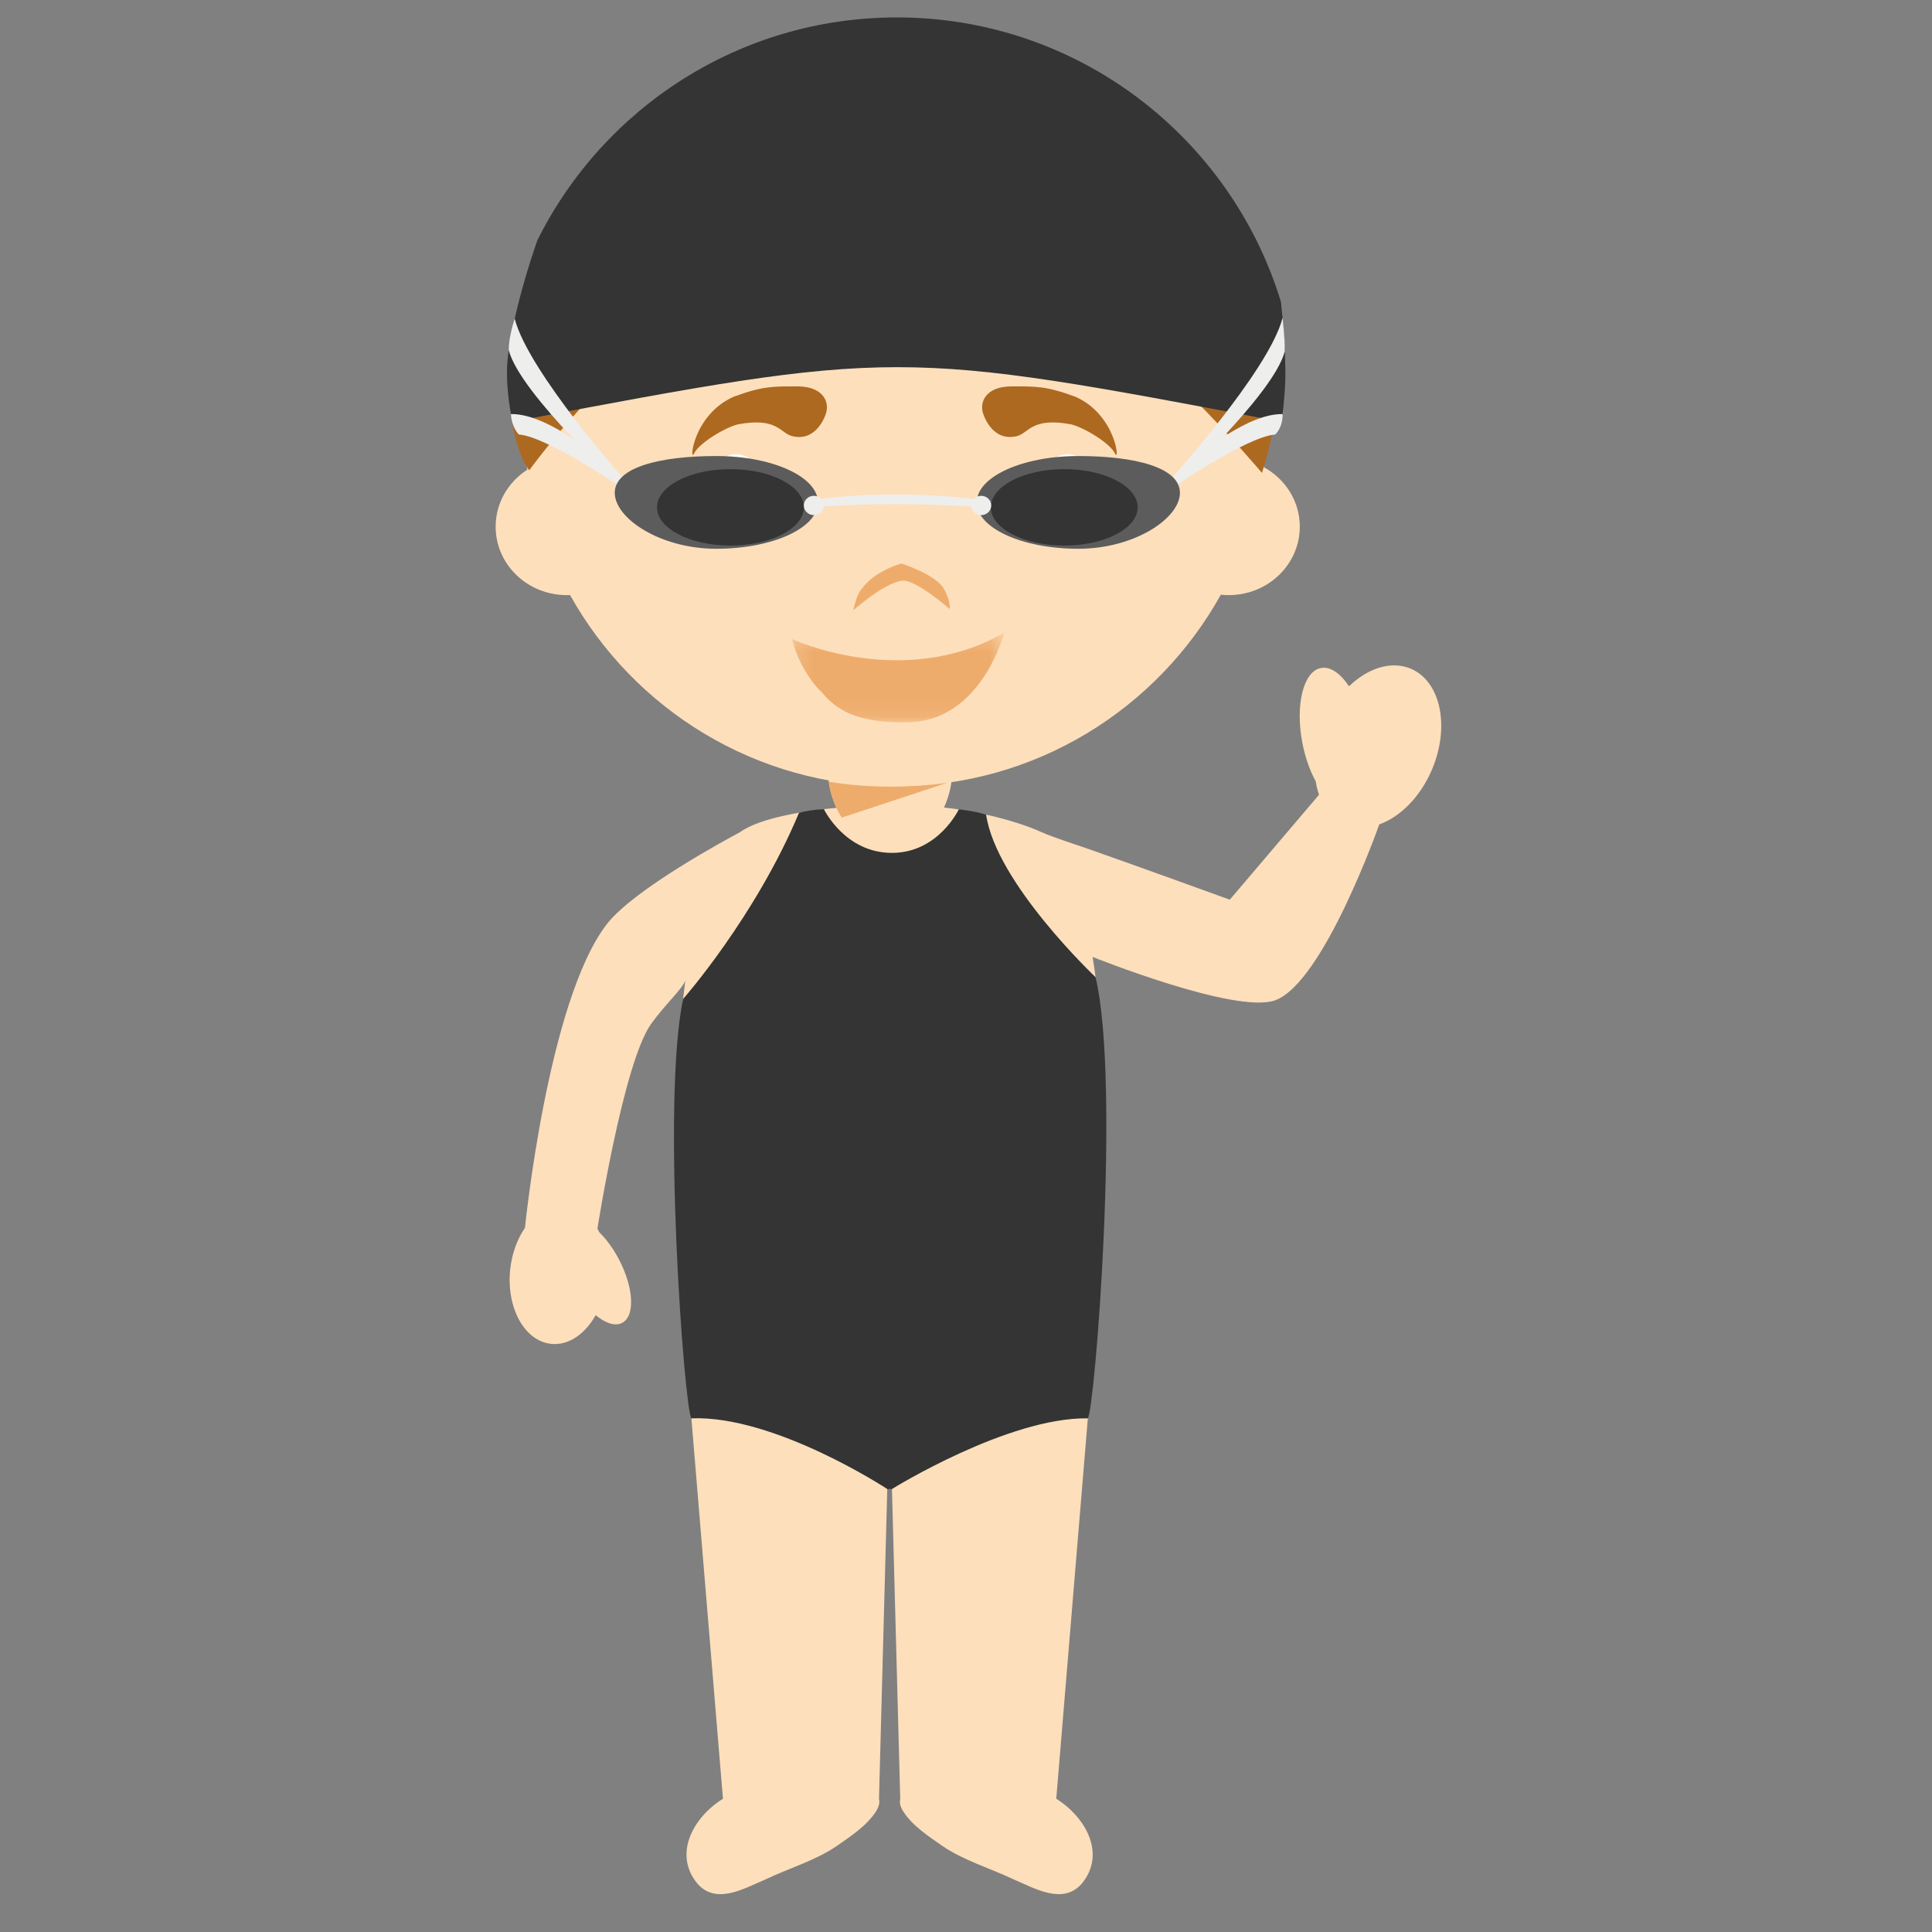 <?xml version="1.0" encoding="UTF-8"?>
<svg width="120px" height="120px" viewBox="0 0 120 120" version="1.1" xmlns="http://www.w3.org/2000/svg" xmlns:xlink="http://www.w3.org/1999/xlink">
    <rect x="0" y="0" width="120" height="120" fill="#808080" stroke="none"/>
    <!-- Generator: Sketch 51.1 (57501) - http://www.bohemiancoding.com/sketch -->
    <title>Swimmer2</title>
    <desc>Created with Sketch.</desc>
    <defs>
        <polygon id="path-1" points="0.199 0.299 13.373 0.299 13.373 5.867 0.199 5.867"></polygon>
    </defs>
    <g id="Swimmer2" stroke="none" stroke-width="1" fill="none" fill-rule="evenodd">
        <g id="Group-59" transform="translate(30, 1)">
            <path d="M25.915,110.723 L25.401,91.485 C25.401,91.485 29.729,86.733 31.714,86.182 C33.141,85.78 37.568,87.093 37.568,87.093 L35.607,110.723 L35.603,110.723 C37.418,111.852 38.736,114.143 37.18,116.01 C36.006,117.327 34.274,116.289 32.961,115.733 C31.508,115.042 29.849,114.555 28.534,113.656 C27.683,113.06 26.686,112.414 26.112,111.528 C25.934,111.256 25.851,110.979 25.915,110.723" id="Fill-176" fill="#FDDFBB"></path>
            <path d="M14.908,110.723 L14.904,110.723 L12.943,87.093 C12.943,87.093 17.308,85.763 18.716,86.152 C20.726,86.701 25.11,91.485 25.11,91.485 L24.596,110.723 C24.658,110.985 24.574,111.256 24.399,111.528 C23.822,112.414 22.824,113.06 21.975,113.656 C20.661,114.555 19.001,115.042 17.546,115.733 C16.232,116.289 14.507,117.327 13.329,116.01 C11.773,114.143 13.091,111.843 14.908,110.723" id="Fill-177" fill="#FDDFBB"></path>
            <path d="M1.689,77.848 C1.796,76.846 2.13,75.952 2.608,75.263 C2.602,75.304 2.599,75.327 2.599,75.327 C2.599,75.327 4.016,61.103 7.712,56.374 C9.405,54.207 15.255,51.064 15.937,50.704 C17.229,49.766 20.139,49.344 21.952,49.176 C21.647,48.505 21.463,47.778 21.463,47.25 L29.113,47.25 C29.113,47.778 28.935,48.494 28.633,49.159 C30.412,49.333 33,49.919 34.693,50.687 C35.443,51.024 37.014,51.519 37.783,51.794 C40.117,52.607 46.385,54.881 46.385,54.881 L51.928,48.363 C51.836,48.104 51.765,47.82 51.72,47.524 C51.364,46.876 51.071,46.063 50.895,45.16 C50.437,42.794 50.949,40.704 52.042,40.492 C52.627,40.376 53.257,40.824 53.79,41.627 C54.965,40.494 56.415,40.022 57.63,40.535 C59.484,41.324 60.073,44.124 58.946,46.793 C58.219,48.505 56.964,49.745 55.667,50.206 L55.669,50.206 C55.669,50.206 52.211,60.037 49.202,61.131 C46.764,62.015 37.862,58.436 37.862,58.436 L37.862,58.421 C39.534,68.634 37.787,84.222 37.787,84.222 L12.725,84.222 C12.725,84.222 11.225,70.071 12.568,59.895 L12.568,59.904 C12.371,60.442 11.291,61.401 10.427,62.618 C8.715,65.046 7.106,75.321 7.106,75.321 C7.149,75.39 7.183,75.463 7.22,75.535 C7.657,75.962 8.079,76.533 8.432,77.202 C9.364,78.96 9.461,80.734 8.649,81.163 C8.216,81.393 7.609,81.193 6.999,80.685 C6.341,81.862 5.308,82.585 4.23,82.47 C2.574,82.296 1.44,80.225 1.689,77.848" id="Fill-178" fill="#FDDFBB"></path>
            <path d="M22.282,49.783 L29.082,47.539 L29.097,47.524 C27.83,47.741 26.527,47.855 25.201,47.855 C23.934,47.855 22.689,47.752 21.479,47.554 C21.549,48.213 21.854,49.125 22.282,49.783" id="Fill-179" fill="#EEAC6C"></path>
            <path d="M38.05,59.696 C39.608,66.368 38.005,86.52 37.568,87.095 C32.595,87.02 25.401,91.485 25.401,91.485 L25.11,91.485 C25.11,91.485 18.124,86.893 12.942,87.095 C12.507,86.522 11.078,67.419 12.43,61.049 C12.43,61.049 16.937,55.928 19.63,49.479 C20.421,49.279 21.175,49.258 21.175,49.258 C21.175,49.258 22.472,51.974 25.401,51.974 C28.281,51.974 29.554,49.269 29.554,49.269 C29.554,49.269 30.499,49.363 31.249,49.595 C31.862,53.851 38.05,59.696 38.05,59.696" id="Fill-180" fill="#333433"></path>
            <path d="M2.75,28.176 C2.578,27.043 2.49,25.878 2.49,24.696 C2.49,11.909 12.845,1.546 25.612,1.546 C38.381,1.546 48.738,11.909 48.738,24.696 C48.738,25.822 48.652,26.931 48.498,28.017 C49.833,28.749 50.733,30.128 50.733,31.714 C50.733,34.061 48.757,35.964 46.318,35.964 C46.151,35.964 45.99,35.955 45.828,35.938 C41.878,43.042 34.31,47.845 25.612,47.845 C16.927,47.845 9.363,43.05 5.407,35.96 C5.34,35.962 5.27,35.964 5.203,35.964 C2.76,35.964 0.785,34.061 0.785,31.714 C0.785,30.238 1.565,28.937 2.75,28.176" id="Fill-181" fill="#FDDFBB"></path>
            <g id="Page-1" transform="translate(13, 23)">
                <path d="M8.311,1.65 C8.311,1.65 7.808,3.453 6.229,3.096 C5.457,2.922 5.321,1.895 2.843,2.356 C2.064,2.536 0.426,3.512 0.111,4.164 C-0.205,4.816 0.023,1.772 2.568,0.642 C4.403,-0.033 5.025,0 6.545,0 C8.064,0 8.532,0.907 8.311,1.65" id="Fill-1" fill="#AD6920"></path>
                <path d="M18.052,1.65 C18.052,1.65 18.555,3.453 20.134,3.096 C20.906,2.922 21.042,1.895 23.52,2.356 C24.299,2.536 25.937,3.512 26.252,4.164 C26.568,4.816 26.339,1.772 23.795,0.642 C21.96,-0.033 21.338,0 19.818,0 C18.299,0 17.831,0.907 18.052,1.65" id="Fill-3" fill="#AD6920"></path>
                <path d="M13.02,12.069 C13.859,11.955 15.98,13.826 15.98,13.826 C15.98,13.826 16.083,13.412 15.64,12.588 C15.163,11.703 12.99,11 12.99,11 C12.99,11 11.303,11.448 10.503,12.604 C10.207,12.894 10,13.903 10,13.903 C10,13.903 11.895,12.222 13.02,12.069 Z" id="Fill-9" fill="#EEAC6C"></path>
                <g id="Group-13" transform="translate(6, 15)">
                    <mask id="mask-2" fill="white">
                        <use xlink:href="#path-1"></use>
                    </mask>
                    <g id="Clip-12"></g>
                    <path d="M0.199,0.696 C0.199,0.696 7.098,3.904 13.373,0.299 C13.373,0.299 11.982,5.768 7.423,5.86 C3.308,5.982 2.439,4.368 1.946,3.904 C1.453,3.441 0.525,2.132 0.199,0.696" id="Fill-11" fill="#EEAC6C" mask="url(#mask-2)"></path>
                </g>
            </g>
            <path d="M34.403,29.812 C34.403,31.247 35.264,32.41 36.321,32.41 C37.382,32.41 38.241,31.247 38.241,29.812 C38.241,28.377 37.382,27.214 36.321,27.214 C35.264,27.214 34.403,28.377 34.403,29.812" id="Fill-184" fill="#FFFFFF"></path>
            <path d="M13.793,29.812 C13.793,31.247 14.65,32.41 15.713,32.41 C16.769,32.41 17.626,31.247 17.626,29.812 C17.626,28.377 16.769,27.214 15.713,27.214 C14.65,27.214 13.793,28.377 13.793,29.812" id="Fill-185" fill="#FFFFFF"></path>
            <path d="M35.133,30.529 C35.133,31.417 35.667,32.138 36.32,32.138 C36.978,32.138 37.508,31.417 37.508,30.529 C37.508,29.641 36.978,28.92 36.32,28.92 C35.667,28.92 35.133,29.641 35.133,30.529" id="Fill-186" fill="#2AA73F"></path>
            <path d="M14.523,30.529 C14.523,31.417 15.052,32.138 15.712,32.138 C16.366,32.138 16.897,31.417 16.897,30.529 C16.897,29.641 16.366,28.92 15.712,28.92 C15.052,28.92 14.523,29.641 14.523,30.529" id="Fill-187" fill="#2AA73F"></path>
            <path d="M49.551,21.907 C49.534,20.701 49.449,19.238 49.275,17.674 C46.187,7.541 36.774,0.167 25.639,0.167 C15.943,0.167 7.556,5.756 3.508,13.892 C2.391,17.089 1.701,20.234 1.65,21.654 C1.449,26.578 2.871,28.211 2.871,28.211 C2.871,28.211 7.018,22.469 11.921,19.019 C15.776,16.312 19.206,21.545 23.784,17.061 C24.193,16.664 25.721,15.113 25.721,15.113 C25.721,15.113 26.981,16.526 27.654,17.061 C31.725,20.277 33.996,16.621 38.55,19.101 C42.276,21.135 48.384,28.374 48.384,28.374 C48.384,28.374 49.586,24.613 49.551,21.907" id="Fill-190" fill="#AD6920"></path>
            <path d="M49.604,25.203 C49.769,23.954 49.85,22.841 49.837,22.019 C49.824,20.8 49.737,19.326 49.561,17.747 C46.443,7.522 36.944,0.082 25.709,0.082 C15.927,0.082 7.46,5.718 3.376,13.929 C2.247,17.155 1.554,20.331 1.497,21.762 C1.454,22.828 1.589,24.004 1.822,25.196 C25.752,20.674 25.752,20.674 49.604,25.203" id="Fill-191" fill="#333433"></path>
            <path d="M8.984,29.024 C8.984,29.024 2.812,22.11 1.97,18.797 C1.97,18.797 1.595,19.883 1.599,20.751 C2.309,23.491 8.853,29.449 8.853,29.449 L8.984,29.024 Z" id="Fill-192" fill="#EEEEED"></path>
            <path d="M8.984,29.024 C8.984,29.024 4.619,24.669 1.732,24.718 C1.777,25.538 2.221,25.986 2.221,25.986 C4.006,26.111 8.853,29.449 8.853,29.449 L8.984,29.024 Z" id="Fill-193" fill="#EEEEED"></path>
            <path d="M20.803,30.206 C20.803,31.796 17.979,33.085 14.494,33.085 C11.008,33.085 8.184,31.199 8.184,29.61 C8.184,28.018 11.008,27.325 14.494,27.325 C17.979,27.325 20.803,28.616 20.803,30.206" id="Fill-194" fill="#5C5C5C"></path>
            <path d="M19.926,30.512 C19.926,31.821 17.886,32.885 15.366,32.885 C12.85,32.885 10.808,31.821 10.808,30.512 C10.808,29.201 12.85,28.139 15.366,28.139 C17.886,28.139 19.926,29.201 19.926,30.512" id="Fill-195" fill="#333433"></path>
            <path d="M42.485,29.024 C42.485,29.024 48.819,22.06 49.661,18.745 C49.661,18.745 49.811,19.953 49.8,20.82 C49.095,23.562 42.618,29.449 42.618,29.449 L42.485,29.024 Z" id="Fill-196" fill="#EEEEED"></path>
            <path d="M42.485,29.024 C42.485,29.024 46.777,24.669 49.668,24.718 C49.668,25.613 49.198,25.991 49.198,25.991 C47.413,26.117 42.618,29.449 42.618,29.449 L42.485,29.024 Z" id="Fill-197" fill="#EEEEED"></path>
            <path d="M30.668,30.206 C30.668,31.796 33.49,33.085 36.978,33.085 C40.46,33.085 43.287,31.199 43.287,29.61 C43.287,28.018 40.46,27.325 36.978,27.325 C33.49,27.325 30.668,28.616 30.668,30.206" id="Fill-198" fill="#5C5C5C"></path>
            <path d="M31.542,30.512 C31.542,31.821 33.587,32.885 36.104,32.885 C38.622,32.885 40.662,31.821 40.662,30.512 C40.662,29.201 38.622,28.139 36.104,28.139 C33.587,28.139 31.542,29.201 31.542,30.512" id="Fill-199" fill="#333433"></path>
            <path d="M21.175,30.395 C21.175,30.725 20.895,30.995 20.55,30.995 C20.205,30.995 19.926,30.725 19.926,30.395 C19.926,30.062 20.205,29.796 20.55,29.796 C20.895,29.796 21.175,30.062 21.175,30.395" id="Fill-200" fill="#EEEEED"></path>
            <path d="M31.569,30.395 C31.569,30.725 31.287,30.995 30.946,30.995 C30.601,30.995 30.322,30.725 30.322,30.395 C30.322,30.062 30.601,29.796 30.946,29.796 C31.287,29.796 31.569,30.062 31.569,30.395" id="Fill-201" fill="#EEEEED"></path>
            <path d="M30.979,30.508 C30.979,30.508 25.519,30.074 20.58,30.508 L20.58,30.046 C25.751,29.293 30.979,30.046 30.979,30.046 L30.979,30.508 Z" id="Fill-202" fill="#EEEEED"></path>
        </g>
    </g>
</svg>